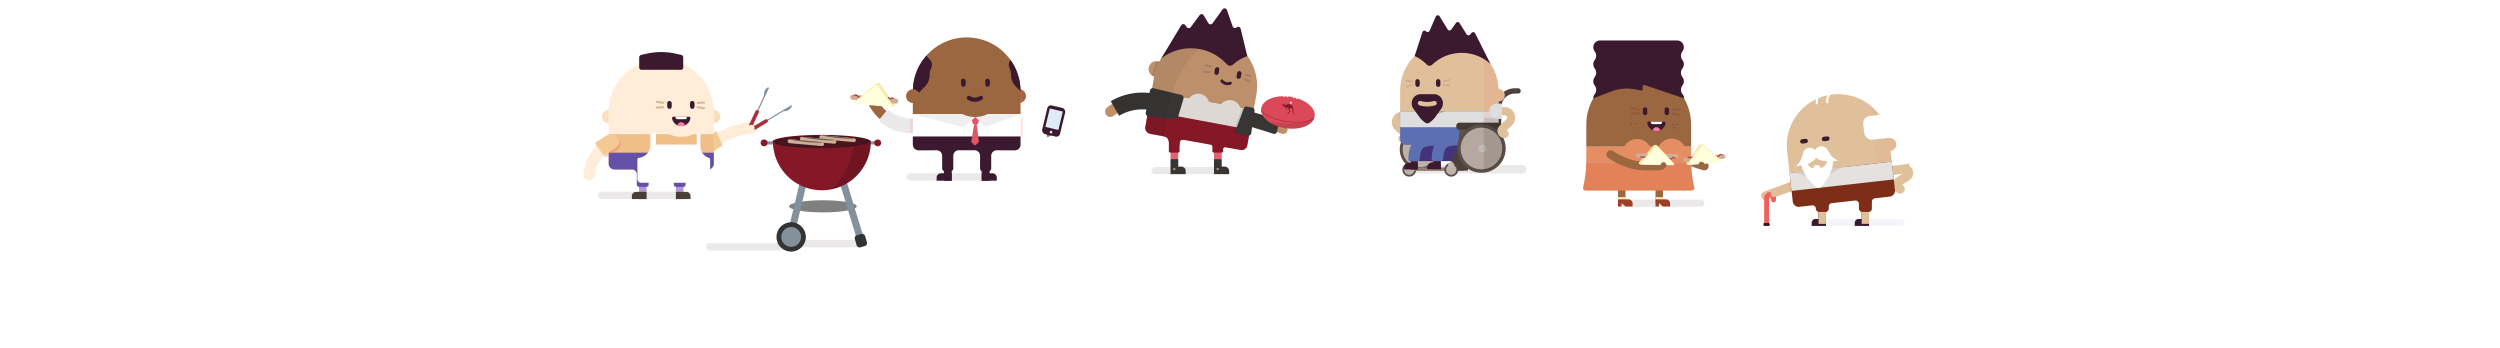 <svg xmlns="http://www.w3.org/2000/svg" xmlns:xlink="http://www.w3.org/1999/xlink" width="2200" height="306" viewBox="0 0 2200 306"><defs><style>.cls-1,.cls-14,.cls-19,.cls-28,.cls-29,.cls-31,.cls-36,.cls-42,.cls-44,.cls-51,.cls-54,.cls-55,.cls-67,.cls-73,.cls-83,.cls-84,.cls-88,.cls-90,.cls-96{fill:none;}.cls-2{fill:#ffffde;}.cls-3,.cls-91{fill:#841827;}.cls-4{fill:#ceae95;}.cls-5{fill:#383535;}.cls-6{fill:#db4958;}.cls-7{isolation:isolate;}.cls-8{clip-path:url(#clip-path);}.cls-9{fill:url(#linear-gradient);}.cls-10{fill:#bbcc9b;}.cls-11{fill:#e0c09b;}.cls-12,.cls-17,.cls-18,.cls-20,.cls-35,.cls-92,.cls-95{fill:#f25e5a;}.cls-12,.cls-13,.cls-24,.cls-35,.cls-42,.cls-43{opacity:0.1;}.cls-12,.cls-13,.cls-17,.cls-18,.cls-34,.cls-42,.cls-86{mix-blend-mode:multiply;}.cls-13{fill:#a78dd5;}.cls-14{stroke:#fff;stroke-width:1.85px;}.cls-14,.cls-19,.cls-29,.cls-31,.cls-36,.cls-44,.cls-51,.cls-54,.cls-55,.cls-67,.cls-73,.cls-83,.cls-84,.cls-88,.cls-96{stroke-linecap:round;}.cls-14,.cls-19,.cls-26,.cls-27,.cls-28,.cls-29,.cls-31,.cls-39,.cls-44,.cls-54,.cls-55,.cls-67,.cls-88,.cls-90,.cls-96{stroke-miterlimit:10;}.cls-15{fill:#fff;}.cls-16,.cls-24{fill:#3b1a2f;}.cls-17,.cls-34,.cls-53,.cls-83,.cls-92{opacity:0.3;}.cls-18{opacity:0.05;}.cls-19{stroke:#e0c09b;stroke-width:8px;}.cls-21{fill:#7e2d17;}.cls-22{fill:#e5e1df;}.cls-23{fill:#d4ceca;}.cls-25{fill:#dfdede;}.cls-26,.cls-27{fill:#bcb2aa;}.cls-26,.cls-27,.cls-39{stroke:#5a4e47;}.cls-26,.cls-36{stroke-width:1.55px;}.cls-27{stroke-width:2.59px;}.cls-28{stroke:#938276;stroke-width:3.13px;}.cls-29{stroke:#4b413b;}.cls-29,.cls-31{stroke-width:4.66px;}.cls-30{fill:#43337d;}.cls-31{stroke:#045172;}.cls-32,.cls-34{fill:#4b413b;}.cls-33{fill:#5c6fb3;}.cls-36{stroke:#d1ac88;}.cls-36,.cls-51,.cls-73,.cls-83,.cls-84{stroke-linejoin:round;}.cls-37{fill:#61554d;}.cls-38{fill:#443b35;}.cls-39{fill:#b4a8a0;stroke-width:3.05px;}.cls-40{fill:#c4bbb5;}.cls-41{clip-path:url(#clip-path-2);}.cls-44{stroke:#ffedd9;stroke-width:10.06px;}.cls-45{fill:#f4ca94;}.cls-46{fill:#fadfbf;}.cls-47{fill:#b298d7;}.cls-48{fill:#ffedd9;}.cls-49{fill:#f1be8a;}.cls-50{fill:#ff7bac;}.cls-51{stroke:#d8ba9a;stroke-width:1.89px;}.cls-52{fill:#6550a7;}.cls-54{stroke:#83919c;stroke-width:1.06px;}.cls-55{stroke:#ac2e3d;stroke-width:3.18px;}.cls-56{fill:#83919c;}.cls-57{fill:gray;}.cls-58{fill:#333;}.cls-59{clip-path:url(#clip-path-3);}.cls-60{fill-opacity:0.15;}.cls-61{fill:#720f22;}.cls-62{fill:#1a1a1a;}.cls-63{clip-path:url(#clip-path-4);}.cls-64{fill:#685b53;}.cls-65{clip-path:url(#clip-path-5);}.cls-66{clip-path:url(#clip-path-6);}.cls-67{stroke:#9b6741;stroke-width:7.52px;}.cls-68{fill:#9b6741;}.cls-69{fill:#fdefb2;}.cls-70{fill:#e68e63;}.cls-71{fill:#e38159;}.cls-72{fill:#9b3f25;}.cls-73{stroke:#915c37;stroke-width:1.88px;}.cls-74{fill:#755641;}.cls-75{fill:#fae3a8;}.cls-76{fill:#ac2e3d;}.cls-77{clip-path:url(#clip-path-7);}.cls-78{clip-path:url(#clip-path-8);}.cls-79{fill:#bd906b;}.cls-80{fill:#e06572;}.cls-81{fill:#ddd8d4;}.cls-82,.cls-86{opacity:0.06;}.cls-83,.cls-84{stroke:#685b53;stroke-width:2.03px;}.cls-85{clip-path:url(#clip-path-9);}.cls-87{fill:#353232;}.cls-88,.cls-96{stroke:#3b1a2f;}.cls-88{stroke-width:2.59px;}.cls-89{clip-path:url(#clip-path-10);}.cls-90{stroke:#942130;stroke-width:0.41px;}.cls-91{fill-rule:evenodd;}.cls-93{fill:#de5765;}.cls-94{fill:#efefef;}.cls-95{opacity:0.15;}.cls-96{stroke-width:3.68px;}.cls-97{clip-path:url(#clip-path-11);}.cls-98{fill:#ddecf7;}</style><clipPath id="clip-path"><rect class="cls-1" x="3.04" y="6" width="2196.06" height="298.09"/></clipPath><linearGradient id="linear-gradient" x1="1101.07" y1="306" x2="1101.07" y2="44.86" gradientUnits="userSpaceOnUse"><stop offset="0" stop-color="#e2f0cf"/><stop offset="0.3" stop-color="#deeec9"/><stop offset="0.72" stop-color="#d3e9b7"/><stop offset="0.9" stop-color="#cde6ad"/></linearGradient><clipPath id="clip-path-2"><path class="cls-1" d="M1284,103.8h34.26a2.52,2.52,0,0,1,2.51,2.51v1.2a2.48,2.48,0,0,1-.19.95,5.45,5.45,0,0,1,.19,1.41v10.77a19.84,19.84,0,1,1-37,10V110a2.5,2.5,0,0,1-2.3-2.49v-1.2A2.51,2.51,0,0,1,1284,103.8Z"/></clipPath><clipPath id="clip-path-3"><path class="cls-3" d="M766.31,124.37a43.06,43.06,0,0,1-86.12,0Z"/></clipPath><clipPath id="clip-path-4"><rect class="cls-4" x="721" y="120.29" width="32.25" height="3.48" rx="1.74" transform="translate(13.7 -64.79) rotate(5.08)"/></clipPath><clipPath id="clip-path-5"><rect class="cls-4" x="703.79" y="121.73" width="32.25" height="3.48" rx="1.74" transform="translate(13.76 -63.26) rotate(5.08)"/></clipPath><clipPath id="clip-path-6"><rect class="cls-4" x="692.98" y="123.78" width="32.25" height="3.48" rx="1.74" transform="translate(13.9 -62.29) rotate(5.08)"/></clipPath><clipPath id="clip-path-7"><path class="cls-2" d="M1514.14,142.82l-27.48,2.44a1,1,0,0,1-1-1.63l11.34-16.27a1,1,0,0,1,1.53-.2L1514.73,141A1,1,0,0,1,1514.14,142.82Z"/></clipPath><clipPath id="clip-path-8"><path class="cls-2" d="M1472.09,145.41l-27.58-.49a1,1,0,0,1-.77-1.72l13-15a1,1,0,0,1,1.55,0l14.58,15.47A1,1,0,0,1,1472.09,145.41Z"/></clipPath><clipPath id="clip-path-9"><path class="cls-5" d="M1039.63,83.58l-24.55-5.92a2.55,2.55,0,0,0-3.12,2l-3.68,19.61a2.57,2.57,0,0,0,2.25,3l23.43,2.47a2.55,2.55,0,0,0,2.72-1.81l4.81-16.17A2.56,2.56,0,0,0,1039.63,83.58Z"/></clipPath><clipPath id="clip-path-10"><ellipse class="cls-6" cx="1133.45" cy="98.97" rx="14.02" ry="23.79" transform="translate(870.85 1206.02) rotate(-81.65)"/></clipPath><clipPath id="clip-path-11"><path class="cls-2" d="M753.08,91.42l31.37,2.79a1.19,1.19,0,0,0,1.08-1.87L772.59,73.76a1.19,1.19,0,0,0-1.75-.22L752.41,89.33A1.19,1.19,0,0,0,753.08,91.42Z"/></clipPath></defs><g class="cls-7"><g id="Layer_1" data-name="Layer 1"><g class="cls-8"><rect class="cls-11" x="1638.28" y="173.28" width="6.46" height="25.56"/><rect class="cls-12" x="1638.28" y="173.28" width="6.46" height="4.16"/><path class="cls-11" d="M1550.08,173.65a4,4,0,0,0,3.75,2.63,3.84,3.84,0,0,0,1.37-.24l18.4-6.68,5.74-2.09,6.88-2.5a4,4,0,0,0-2.73-7.51l-6,2.18-5.74,2.08-19.29,7A4,4,0,0,0,1550.08,173.65Z"/><polygon class="cls-12" points="1572.99 161.07 1574.83 168.9 1580.58 166.82 1578.73 158.98 1572.99 161.07"/><path class="cls-13" d="M1609.24,192.65h66.69a0,0,0,0,1,0,0v6.19a0,0,0,0,1,0,0h-66.69a3.09,3.09,0,0,1-3.09-3.09v0a3.09,3.09,0,0,1,3.09-3.09Z" transform="translate(3282.07 391.48) rotate(180)"/><path class="cls-14" d="M1618.93,87.73a10.15,10.15,0,0,0-11.09-8"/><path class="cls-14" d="M1628.1,86.7a10.15,10.15,0,0,0-11.09-8"/><rect class="cls-15" x="1566.63" y="109.53" width="27.36" height="21.06" rx="6.61" transform="translate(3164.13 62.54) rotate(173.58)"/><rect class="cls-11" x="1600.35" y="173.28" width="6.46" height="25.56" transform="translate(3207.16 372.12) rotate(-180)"/><path class="cls-16" d="M1635.76,192.64h2.52v-6.19h6.46v12.39h-12.57v-2.6A3.6,3.6,0,0,1,1635.76,192.64Z"/><path class="cls-16" d="M1597.83,192.64h2.52v-6.19h6.46v12.39h-12.57v-2.6A3.6,3.6,0,0,1,1597.83,192.64Z"/><path class="cls-11" d="M1572.66,133.21l2.15,19,89.93-10.13-2.14-19a46.45,46.45,0,0,0-1.63-8c-.35-1.14-.73-2.26-1.15-3.35a45.25,45.25,0,0,0-1.88-4.19l-.18-.35c-.52-1-1.08-2-1.67-2.92a43.2,43.2,0,0,0-2.86-4.08c-.69-.88-1.41-1.73-2.17-2.56l-.57-.61a45.12,45.12,0,0,0-11.93-9,45.26,45.26,0,0,0-37.1-2.15q-1.73.65-3.36,1.44a44.8,44.8,0,0,0-11.2,7.6l-.05,0-.57.54a44.37,44.37,0,0,0-4,4.42,45.23,45.23,0,0,0-3.58,5.2c-.71,1.2-1.37,2.43-2,3.69l-.3.64a42.78,42.78,0,0,0-1.58,4c-.08.2-.14.41-.21.61l-.18.57c-.25.79-.48,1.6-.68,2.42a44.8,44.8,0,0,0-.91,4.5c-.17,1.16-.29,2.33-.37,3.52A45.49,45.49,0,0,0,1572.66,133.21Z"/><path class="cls-17" d="M1600.48,151.81s9.4-.3,14.18-4l0,0-6.35.72-.14-1.3A15.1,15.1,0,0,0,1600.48,151.81Z"/><path class="cls-11" d="M1580.06,139.34c.91,8,10,13.64,20.42,12.47s18-8.64,17.14-16.7"/><rect class="cls-16" x="1604.79" y="118.68" width="3.86" height="6.87" rx="1.93" transform="translate(1548.29 -1488.18) rotate(83.58)"/><rect class="cls-16" x="1585.72" y="120.83" width="3.86" height="6.87" rx="1.93" transform="translate(1533.5 -1467.33) rotate(83.58)"/><path class="cls-18" d="M1645.4,92.42l9.17,81.52,8.3-.93a5.07,5.07,0,0,0,4.69-5.77l-2.83-25.11h0l-2.14-19a46.45,46.45,0,0,0-1.63-8c-.35-1.14-.73-2.26-1.15-3.35a45.25,45.25,0,0,0-1.88-4.19l-.18-.35c-.52-1-1.08-2-1.67-2.92a43.2,43.2,0,0,0-2.86-4.08c-.69-.88-1.41-1.73-2.17-2.56l-.57-.61A46.43,46.43,0,0,0,1645.4,92.42Z"/><circle class="cls-11" cx="1662.98" cy="127.14" r="5.76"/><circle class="cls-18" cx="1662.98" cy="127.14" r="5.76"/><rect class="cls-15" x="1640" y="101.27" width="27.36" height="21.06" rx="6.61" transform="translate(3309.48 37.87) rotate(173.58)"/><path class="cls-14" d="M1617,78.65a10.15,10.15,0,0,0-9,11.23"/><rect class="cls-11" x="1638.28" y="173.28" width="6.46" height="23.71"/><rect class="cls-11" x="1600.35" y="173.28" width="6.46" height="23.71" transform="translate(3207.16 370.28) rotate(-180)"/><path class="cls-14" d="M1607.84,79.68a10.17,10.17,0,0,0-9,11.24"/><path class="cls-19" d="M1659.15,150.87l17.06-2.25a3.69,3.69,0,0,1,1.61,6.81l-6.33,3.93a3.89,3.89,0,0,0,.72,7h0"/><path class="cls-20" d="M1557.66,169.07a5.2,5.2,0,0,1,5.19,5.19v1.79a2.16,2.16,0,0,1-4.31,0v-1.79a.89.89,0,1,0-1.77,0v24.58h-4.31V174.26A5.2,5.2,0,0,1,1557.66,169.07Z"/><circle class="cls-11" cx="1560.86" cy="170.46" r="2.83"/><rect class="cls-16" x="1551.84" y="196.21" width="5.56" height="2.63" rx="0.88" transform="translate(3109.23 395.04) rotate(-180)"/><path class="cls-21" d="M1664.73,142.12l2.83,25.12A5.2,5.2,0,0,1,1663,173l-13,1.47a3.11,3.11,0,0,0-2.76,3.09v6a2.93,2.93,0,0,1-2.93,2.93h-5.52a2.93,2.93,0,0,1-2.93-2.93v-4a3.11,3.11,0,0,0-3.46-3.09l-20.51,2.31a2.9,2.9,0,0,0-2.58,2.88v1.93a2.93,2.93,0,0,1-2.93,2.93h-5.52a2.93,2.93,0,0,1-2.93-2.93h0a2.89,2.89,0,0,0-3.22-2.87L1583.38,182a5.21,5.21,0,0,1-5.75-4.59l-2.83-25.12Z"/><rect class="cls-22" x="1575.4" y="147.14" width="90.5" height="15.74" transform="translate(-7.17 182.3) rotate(-6.42)"/><polygon class="cls-23" points="1621.81 147.03 1604.2 149.01 1610.99 153 1621.81 147.03"/><polygon class="cls-23" points="1578.71 151.81 1593.22 150.01 1589.45 155.01 1578.71 151.81"/><path class="cls-15" d="M1613.26,141.36s.18,12-10.86,23.2a3.13,3.13,0,0,1-4.27.18c-3.7-3.17-10.9-10.31-12.82-19.25-2.62-12.18,19.06-8.12,19.06-8.12Z"/><path class="cls-11" d="M1589.77,142.94l1.51,2.19a6.93,6.93,0,0,0,3.91,2.75h0a.8.8,0,0,0,1-.85l0-.33a1.06,1.06,0,0,1,.95-1.18l2.67-.28a1.36,1.36,0,0,1,1.5,1.21h0a1.35,1.35,0,0,0,1.49,1.21h0a6.71,6.71,0,0,0,3.65-2.73l2.1-3.19s-7.91-4.78-8.61-4.78-7.13,1.75-7.13,1.75l-1.87,1.54Z"/><path class="cls-15" d="M1596.78,134.76a6.09,6.09,0,0,1,11.5-2.84h0l3,4.71c1.36,2.11,3.62,3.21,5.77,4.52a.12.12,0,0,1,0,.23l-6.56.64a19.26,19.26,0,0,1-9.73-1.57h0c-.21-.08-.43-.18-.64-.28h0A6.1,6.1,0,0,1,1596.78,134.76Z"/><path class="cls-15" d="M1598.5,134.53a6.1,6.1,0,0,0-11.85.31h0l-1.67,5.34c-.75,2.4-2.64,4.06-4.37,5.89a.13.13,0,0,0,.12.21l6.49-1.12a19.29,19.29,0,0,0,9-4.09h0a5.85,5.85,0,0,0,.54-.45h0A6.07,6.07,0,0,0,1598.5,134.53Z"/><path class="cls-24" d="M1239.12,145.21h104.24a0,0,0,0,1,0,0v7.51a0,0,0,0,1,0,0H1239.12a3.76,3.76,0,0,1-3.76-3.76v0a3.76,3.76,0,0,1,3.76-3.76Z" transform="translate(2578.73 297.94) rotate(-180)"/><path class="cls-11" d="M1244.51,101.9a3.62,3.62,0,0,1-3.61,3.61h-6.81a2.05,2.05,0,0,0-1.41,3.54l5.89,5.61a6.3,6.3,0,0,1-4.34,10.86,3.61,3.61,0,0,1-1.8-6.74l-4.73-4.5a9.27,9.27,0,0,1,6.39-16h6.81a3.62,3.62,0,0,1,3.61,3.61Z"/><path class="cls-25" d="M1236.45,96.57a1.34,1.34,0,0,1,1.35-1.38h3.1a6.72,6.72,0,1,1,0,13.43h-2.85a1.36,1.36,0,0,1-1.35-1.32Z"/><circle class="cls-26" cx="1240.14" cy="149.36" r="5.3"/><circle class="cls-27" cx="1249.91" cy="131.52" r="16.85"/><rect class="cls-28" x="1244.54" y="129.9" width="44.08" height="18.97" rx="1.65" transform="translate(2533.16 278.77) rotate(180)"/><path class="cls-29" d="M1335.92,80h-2.73a14.46,14.46,0,0,0-14.42,14.42v36.17"/><rect class="cls-30" x="1241.44" y="125.52" width="55.23" height="16.27" rx="8.14" transform="translate(2538.12 267.31) rotate(-180)"/><path class="cls-31" d="M1287.74,80h-4.48a14.46,14.46,0,0,0-14.42,14.42v36.17"/><path class="cls-12" d="M1235.63,99.3v5.2a3.57,3.57,0,0,1-2.5,1h-2.79V98.29h2.79A3.62,3.62,0,0,1,1235.63,99.3Z"/><path class="cls-32" d="M1295.89,130.15h-4.49A14.46,14.46,0,0,0,1277,144.57v5.57h14.84l-.42-20"/><path class="cls-12" d="M1315.51,99.3v5.2a3.57,3.57,0,0,0,2.5,1h2.79V98.29H1318A3.62,3.62,0,0,0,1315.51,99.3Z"/><path class="cls-11" d="M1232.12,80V98.3h86.65V80a43.27,43.27,0,0,0-.7-7.77c-.2-1.12-.44-2.22-.73-3.31-.38-1.43-.83-2.83-1.34-4.19,0-.12-.09-.24-.13-.35-.39-1-.82-2-1.28-3a43.43,43.43,0,0,0-2.28-4.19l-.6-.94c-.39-.58-.78-1.16-1.19-1.72l-.48-.64A43,43,0,0,0,1299.65,44a43.44,43.44,0,0,0-35.06-6c-1.14.29-2.26.63-3.36,1a43.52,43.52,0,0,0-11.47,6l0,0-.61.46a43.88,43.88,0,0,0-4.24,3.7l-.07.07a43.1,43.1,0,0,0-4,4.57,39.25,39.25,0,0,0-2.26,3.3c-.12.19-.24.38-.35.57a40.44,40.44,0,0,0-1.93,3.62c-.1.19-.18.38-.27.56s-.16.35-.23.52c-.33.73-.63,1.47-.91,2.23a42.57,42.57,0,0,0-1.34,4.19c-.29,1.09-.53,2.19-.73,3.31A43.18,43.18,0,0,0,1232.12,80Z"/><path class="cls-33" d="M1232.11,98.29v24.2c0,2.94,2.6,5,5.52,5h76a4.85,4.85,0,0,0,5.08-5V98.29Z"/><path class="cls-25" d="M1232.11,98.29v13.64h86.55c.06,0,.1,0,.1,0V98.29Z"/><path class="cls-34" d="M1256.59,100.63s9,.72,13.92-2.33l0,0h-6.12V97A14.33,14.33,0,0,0,1256.59,100.63Z"/><path class="cls-11" d="M1238.5,86.57c0,7.76,8.1,14.06,18.09,14.06s18.1-6.3,18.1-14.06"/><rect class="cls-16" x="1263.67" y="69.59" width="3.89" height="6.91" rx="1.94"/><rect class="cls-16" x="1245.49" y="69.59" width="3.89" height="6.91" rx="1.94" transform="translate(2494.86 146.08) rotate(180)"/><path class="cls-35" d="M1305.69,48.93v78.55h8a4.85,4.85,0,0,0,5.08-5V98.3h0V80a44.4,44.4,0,0,0-.7-7.78c-.2-1.11-.45-2.22-.73-3.3-.38-1.43-.83-2.83-1.34-4.19l-.14-.36c-.39-1-.81-2-1.27-2.95a43.43,43.43,0,0,0-2.28-4.19c-.57-.91-1.16-1.8-1.79-2.66l-.48-.64A44.53,44.53,0,0,0,1305.69,48.93Z"/><path class="cls-16" d="M1263.46,14.59,1258.09,27a1.94,1.94,0,0,1-3.16.58h0a1.93,1.93,0,0,0-3.21.75l-6.85,21a33.39,33.39,0,0,1,10.64,7.48,3.41,3.41,0,0,0,4.81.1,37.74,37.74,0,0,1,51.39-.58l-13.57-27a1.93,1.93,0,0,0-3.18-.4l-1.27,1.46a1.93,1.93,0,0,1-3.09-.24l-6.17-9.84a1.93,1.93,0,0,0-3.21-.09l-4.09,5.76a1.93,1.93,0,0,1-3.22-.1l-7-11.46A1.93,1.93,0,0,0,1263.46,14.59Z"/><circle class="cls-11" cx="1318.69" cy="83.85" r="5.52"/><circle class="cls-12" cx="1318.69" cy="83.85" r="5.52"/><rect class="cls-12" x="1250.63" y="127.48" width="6.19" height="2.43" transform="translate(2507.46 257.38) rotate(-180)"/><path class="cls-16" d="M1244.63,85.18a7.82,7.82,0,0,1,5.56-2.3h11.71a7.82,7.82,0,0,1,5.56,2.3h0a7.86,7.86,0,0,1,2.3,5.56v.33a7.81,7.81,0,0,1-1.47,4.58l-5.17,7.22a19.87,19.87,0,0,1-4.52,4.54l-.82.59a3,3,0,0,1-3.47,0l-.82-.59a19.87,19.87,0,0,1-4.52-4.54l-5.17-7.22a7.81,7.81,0,0,1-1.47-4.58v-.33a7.82,7.82,0,0,1,2.3-5.56Z"/><path class="cls-11" d="M1262.69,92.77a24.39,24.39,0,0,1-13.29,0,2.08,2.08,0,0,1-1.6-2.65h0a2.25,2.25,0,0,1,2.69-1.19,20.36,20.36,0,0,0,11.11,0,2.25,2.25,0,0,1,2.69,1.19h0A2.09,2.09,0,0,1,1262.69,92.77Z"/><line class="cls-36" x1="1270.54" y1="71.61" x2="1275.44" y2="70.32"/><line class="cls-36" x1="1270.48" y1="74.59" x2="1275.5" y2="75.24"/><line class="cls-36" x1="1242.88" y1="74.72" x2="1237.98" y2="76.01"/><line class="cls-36" x1="1242.94" y1="71.73" x2="1237.92" y2="71.09"/><rect class="cls-16" x="1241.44" y="137.27" width="6.19" height="11.86" transform="translate(2489.08 286.4) rotate(-180)"/><path class="cls-16" d="M1235.59,143.2h12a0,0,0,0,1,0,0v1.39a4.54,4.54,0,0,1-4.54,4.54h-7.5a0,0,0,0,1,0,0V143.2A0,0,0,0,1,1235.59,143.2Z" transform="translate(2483.23 292.33) rotate(-180)"/><rect class="cls-16" x="1261.7" y="137.01" width="6.19" height="11.86" transform="translate(2529.59 285.88) rotate(-180)"/><path class="cls-16" d="M1255.85,142.94h12a0,0,0,0,1,0,0v1.39a4.54,4.54,0,0,1-4.54,4.54h-7.5a0,0,0,0,1,0,0v-5.93A0,0,0,0,1,1255.85,142.94Z" transform="translate(2523.74 291.81) rotate(-180)"/><path class="cls-33" d="M1259.9,139.5c.36-9.08,2.9-14.93,7.92-18.32,4.11-2.78,8.88-3.15,13.61-3.2a2.22,2.22,0,0,1,2.24,2.21v5.68a2.23,2.23,0,0,1-2.19,2.21c-3.27,0-6.21.25-8,1.47-2.07,1.4-3.23,4.81-3.47,10.15a2.21,2.21,0,0,1-2.21,2.09h-5.67A2.22,2.22,0,0,1,1259.9,139.5ZM1283.68,118v0Z"/><path class="cls-33" d="M1239.34,139.76c.35-9.08,2.89-14.93,7.91-18.32,4.11-2.77,8.88-3.15,13.62-3.2a2.21,2.21,0,0,1,2.23,2.21l0,2.83,0,2.85a2.2,2.2,0,0,1-2.18,2.21c-3.27,0-6.21.26-8,1.47-2.07,1.4-3.24,4.81-3.47,10.15a2.21,2.21,0,0,1-2.22,2.09h-5.66A2.21,2.21,0,0,1,1239.34,139.76Zm23.78-21.53v0Z"/><circle class="cls-26" cx="1277.09" cy="149.36" r="5.3"/><rect class="cls-37" x="1283.83" y="108.56" width="36.97" height="31.27" rx="5.45" transform="translate(2604.62 248.4) rotate(180)"/><rect class="cls-38" x="1281.53" y="107.96" width="39.27" height="6.21" rx="2.51" transform="translate(2602.33 222.13) rotate(180)"/><circle class="cls-39" cx="1303.67" cy="130.67" r="19.85"/><circle class="cls-40" cx="1304.5" cy="130.67" r="3.6"/><circle class="cls-40" cx="1276.98" cy="145.21" r="2.64"/><g class="cls-41"><path class="cls-42" d="M1305.69,78.86v78.55h8a4.85,4.85,0,0,0,5.08-5V128.24h0V109.88a44.29,44.29,0,0,0-.7-7.77c-.2-1.12-.45-2.22-.73-3.3a43.75,43.75,0,0,0-1.34-4.2c0-.11-.09-.23-.14-.35-.39-1-.81-2-1.27-3a42.28,42.28,0,0,0-2.28-4.19c-.57-.91-1.16-1.8-1.79-2.67l-.48-.64A45.45,45.45,0,0,0,1305.69,78.86Z"/><path class="cls-43" d="M1305.69,80.77v78.55H1323c6.37,0,11-2,11-5V130.15h0V111.79a21.38,21.38,0,0,0-1.5-7.77,26.34,26.34,0,0,0-1.6-3.3,31.23,31.23,0,0,0-2.9-4.2c-.11-.11-.19-.23-.3-.35a37.75,37.75,0,0,0-2.76-3,47.54,47.54,0,0,0-5-4.19c-1.22-.91-2.52-1.8-3.88-2.67l-1-.64A86.73,86.73,0,0,0,1305.69,80.77Z"/></g><path class="cls-11" d="M1313.77,97.89a3.6,3.6,0,0,0,3.61,3.61h6.81a2.05,2.05,0,0,1,1.41,3.54l-5.89,5.61a6.3,6.3,0,0,0,4.34,10.86,3.61,3.61,0,0,0,1.79-6.74l4.74-4.5a9.28,9.28,0,0,0-6.39-16h-6.81a3.6,3.6,0,0,0-3.61,3.61Z"/><path class="cls-25" d="M1321.57,103.29a1.34,1.34,0,0,1-1.34,1.32h-2.85a6.72,6.72,0,0,1,0-13.44h3.09a1.35,1.35,0,0,1,1.35,1.39Z"/><path class="cls-44" d="M530.23,128.75c-7.69,10.62-11.08,16.18-11.8,24.76"/><path class="cls-44" d="M624.17,127.35s19.19-14.37,38.28-15.08"/><path class="cls-45" d="M628.32,132.89a82,82,0,0,1,7.55-4.78l-3.3-7.8-2.13-5c-4,2.2-7.14,4.25-8.88,5.44-.88.61-1.41,1-1.54,1.1a6.92,6.92,0,0,0,8.3,11.07Z"/><circle class="cls-46" cx="628.05" cy="102.59" r="5.89"/><circle class="cls-46" cx="535.62" cy="102.59" r="5.89"/><rect class="cls-46" x="594.83" y="149.05" width="6.61" height="26.12"/><rect class="cls-47" x="594.83" y="162.5" width="6.61" height="12.67"/><rect class="cls-46" x="562.31" y="149.05" width="6.61" height="26.12" transform="translate(1131.23 324.21) rotate(-180)"/><rect class="cls-47" x="562.31" y="162.5" width="6.61" height="12.67" transform="translate(1131.23 337.67) rotate(-180)"/><path class="cls-32" d="M594.83,168.83H604a3.68,3.68,0,0,1,3.68,3.68v2.66a0,0,0,0,1,0,0H594.83a0,0,0,0,1,0,0v-6.33A0,0,0,0,1,594.83,168.83Z"/><path class="cls-32" d="M556.07,168.83h12.86a0,0,0,0,1,0,0v2.66a3.68,3.68,0,0,1-3.68,3.68h-9.18a0,0,0,0,1,0,0v-6.33A0,0,0,0,1,556.07,168.83Z" transform="translate(1124.99 344) rotate(-180)"/><path class="cls-48" d="M535.62,98.42V118h92.51V98.42a47.36,47.36,0,0,0-.74-8.3c-.22-1.19-.48-2.37-.79-3.53a44.74,44.74,0,0,0-1.43-4.47c-.21-.57-.44-1.15-.68-1.71s-.54-1.22-.82-1.82a42.17,42.17,0,0,0-2.44-4.48c-.6-1-1.23-1.91-1.9-2.84-.17-.23-.34-.46-.52-.68a46.25,46.25,0,0,0-23.33-16.38,45.62,45.62,0,0,0-9.33-1.84c-1.41-.13-2.83-.2-4.28-.2a46.19,46.19,0,0,0-27.46,9l-.64.48a46.5,46.5,0,0,0-4.61,4,48,48,0,0,0-4.23,4.88c-.85,1.13-1.66,2.31-2.4,3.52-.14.21-.26.41-.38.61-.74,1.26-1.44,2.54-2.06,3.87-.1.2-.2.4-.28.6-.45,1-.86,1.93-1.23,2.93-.12.34-.25.68-.36,1-.4,1.13-.76,2.28-1.07,3.45s-.57,2.34-.77,3.53A45.44,45.44,0,0,0,535.62,98.42Z"/><path class="cls-49" d="M541,118h81.77a5.31,5.31,0,0,1,5.31,5.31v25.84a0,0,0,0,1,0,0H535.62a0,0,0,0,1,0,0V123.44A5.43,5.43,0,0,1,541,118Z" transform="translate(1163.75 267.17) rotate(-180)"/><path class="cls-48" d="M580.17,105.49c0,8.29,8.65,15,19.31,15s19.32-6.72,19.32-15"/><path class="cls-16" d="M592.65,102.74a1.22,1.22,0,0,0-1.23,1.4,8.14,8.14,0,0,0,4.77,6.09,8.13,8.13,0,0,0,6.6,0,8.13,8.13,0,0,0,4.75-6,1.24,1.24,0,0,0-1.21-1.5Z"/><path class="cls-15" d="M596.08,104.88h6.82a1.53,1.53,0,0,0,1.53-1.54v-.6h-9.88v.6A1.53,1.53,0,0,0,596.08,104.88Z"/><path class="cls-50" d="M596.19,110.23a8.13,8.13,0,0,0,6.6,0,3.37,3.37,0,0,0-6.6,0Z"/><rect class="cls-16" x="607.24" y="88.79" width="3.95" height="7.02" rx="1.97"/><rect class="cls-16" x="587.15" y="88.79" width="3.95" height="7.02" rx="1.97"/><path class="cls-16" d="M599.43,48.29l-5.12-1.13a58,58,0,0,0-24.88,0l-5.11,1.13a2.32,2.32,0,0,0-1.83,2.27v8.91a1.94,1.94,0,0,0,1.94,1.94h34.89a1.93,1.93,0,0,0,1.93-1.94V50.56A2.32,2.32,0,0,0,599.43,48.29Z"/><line class="cls-51" x1="583.5" y1="90.48" x2="578.05" y2="89.64"/><line class="cls-51" x1="583.52" y1="94.3" x2="578.02" y2="94.62"/><path class="cls-52" d="M628.13,134.36v9.77a5,5,0,0,1-5,5H607.73a4.4,4.4,0,0,0-4.4,4.4v9a1.89,1.89,0,0,1-1.89,1.89h-6.61a1.89,1.89,0,0,1-1.88-1.89v-9a4.4,4.4,0,0,0-4.4-4.4H575.21a4.4,4.4,0,0,0-4.4,4.4v9a1.89,1.89,0,0,1-1.89,1.89h-6.61a1.89,1.89,0,0,1-1.88-1.89v-9a4.4,4.4,0,0,0-4.4-4.4H540.65a5,5,0,0,1-5-5v-9.77Z"/><line class="cls-51" x1="614.1" y1="94.41" x2="619.55" y2="95.25"/><line class="cls-51" x1="614.07" y1="90.59" x2="619.58" y2="90.27"/><g class="cls-53"><path class="cls-20" d="M524.81,127.68l7.81,11,10.24-6.6a7.43,7.43,0,0,0,3.28-4.74,5.5,5.5,0,0,0,.11-.67,7.32,7.32,0,0,0-1.14-3.13,7.53,7.53,0,0,0-10.43-2.25Z"/></g><path class="cls-45" d="M523.55,125.8l7.81,11,10.24-6.59a7.48,7.48,0,0,0,3.28-4.75c0-.22.09-.44.12-.67a7.56,7.56,0,0,0-11.58-5.38Z"/><path class="cls-54" d="M676.08,77.53l-14.93,31.81a2.31,2.31,0,0,0,3.28,3l31.78-19.11"/><path class="cls-55" d="M666.28,98.4l-5.13,10.94a2.31,2.31,0,0,0,3.28,3l9.74-5.85"/><path class="cls-56" d="M672.92,84.64c-.9-.39-.9-2.39,0-4.48s2.37-3.47,3.27-3.08"/><path class="cls-56" d="M696.5,93.16c.51.84-.65,2.48-2.59,3.66s-3.93,1.47-4.44.63"/><circle class="cls-48" cx="661.04" cy="112.84" r="2.99"/><rect class="cls-15" x="572.41" y="117.64" width="4.77" height="10.41"/><rect class="cls-15" x="613.15" y="117.64" width="3.2" height="11.12"/><path class="cls-15" d="M616.41,128.78v0a1.6,1.6,0,0,0-1.6-1.59H572.39a3,3,0,0,1,0,.31,11.5,11.5,0,0,1-10.09,11.41,1.55,1.55,0,0,0-1.39,1.53v17.09a3.28,3.28,0,0,0,3.28,3.28h57.42a3.28,3.28,0,0,0,3.29-3.28V140.42a1.56,1.56,0,0,0-1.08-1.47A10.67,10.67,0,0,1,616.41,128.78Z"/><path class="cls-24" d="M529.57,168.67h69.85a0,0,0,0,1,0,0v6.48a0,0,0,0,1,0,0H529.57a3.24,3.24,0,0,1-3.24-3.24v0a3.24,3.24,0,0,1,3.24-3.24Z"/><path class="cls-24" d="M686.82,211.16h69.85a0,0,0,0,1,0,0v6.48a0,0,0,0,1,0,0H686.82a3.24,3.24,0,0,1-3.24-3.24v0A3.24,3.24,0,0,1,686.82,211.16Z"/><path class="cls-24" d="M624.59,214h69.85a0,0,0,0,1,0,0v6.48a0,0,0,0,1,0,0H624.59a3.24,3.24,0,0,1-3.24-3.24v0A3.24,3.24,0,0,1,624.59,214Z"/><ellipse class="cls-57" cx="724.16" cy="181.57" rx="29.77" ry="5.35"/><rect class="cls-56" x="673.94" y="124.37" width="7.3" height="2.76" rx="1.38"/><rect class="cls-56" x="765.05" y="124.37" width="7.3" height="2.76" rx="1.38"/><rect class="cls-56" x="698.61" y="154.68" width="6.12" height="55.55" rx="3.06" transform="translate(61.53 -157.92) rotate(13.42)"/><rect class="cls-56" x="744.51" y="141.22" width="6.12" height="74.67" rx="3.06" transform="translate(-19.59 225.63) rotate(-16.94)"/><circle class="cls-58" cx="696.23" cy="208.49" r="12.92"/><circle class="cls-56" cx="696.23" cy="208.49" r="8.74"/><rect class="cls-58" x="752.86" y="206.22" width="9.41" height="11.04" rx="2.54" transform="translate(-29 218.57) rotate(-16.11)"/><path class="cls-3" d="M766.31,124.37a43.06,43.06,0,0,1-86.12,0Z"/><g class="cls-59"><path class="cls-60" d="M753.93,106.57c-1.59,14.94-2.53,53-34.55,67.7s98.58-2,98.58-2l12.83-76.19Z"/></g><circle class="cls-3" cx="672.4" cy="125.74" r="3.02"/><circle class="cls-3" cx="772.35" cy="125.74" r="3.02"/><ellipse class="cls-61" cx="723.14" cy="124.6" rx="43.28" ry="5.92"/><path class="cls-62" d="M726.14,129.93a274.68,274.68,0,0,1-32.56-1.32A54.13,54.13,0,0,1,685,127c-4.5-1.3-3.92-3.07,2.09-4.32A111.73,111.73,0,0,1,698.86,121c3.8-.37,7.74-.56,11.61-.82,2.61-.16,5.43-.16,8.16-.25,8.35-.26,16.45-.08,24.43.3a126.56,126.56,0,0,1,14.62,1.45c3.54.6,6.66,1.37,6.83,2.55s-2.7,2.2-6.63,3A108.85,108.85,0,0,1,745,129C739.11,129.48,733.1,129.75,726.14,129.93Zm6.08-.56,0-.12-42.6-1.73a41.81,41.81,0,0,0,8.12.83c9,.37,18,.76,27.09,1.12C727.26,129.57,729.76,129.42,732.22,129.37Zm26.25-3c1.11,0,1.76-.06,1.81-.24s-.83-.18-1.42-.2l-29.75-1a4.15,4.15,0,0,0-2.06.21c-.22.24.92.19,1.52.21q9.2.33,18.42.63Zm-2.78.75c.77,0,1.66-.09,1.76-.3s-.85-.14-1.37-.16l-23.3-.79c-2.09-.07-4.17-.15-6.27-.2-.72,0-1.59,0-1.7.23s.76.16,1.31.18l22.23.78Zm-1.76.36c-.37,0-.56,0-.77,0l-13.36-.49-15.25-.55c-.81,0-1.71,0-1.9.21s.82.17,1.39.19c8.76.34,17.54.67,26.29,1A12.69,12.69,0,0,0,753.93,127.46Zm7.83-2.63c.68,0,1.23,0,1.37-.22s-.47-.19-1-.22l-.7,0c-8.76-.27-17.57-.49-26.24-.84-.75,0-1.52,0-2.28,0a3.1,3.1,0,0,0-1.68.26c-.19.22.79.14,1.27.16q6.4.22,12.85.42Zm-.59.76c.37,0,.91,0,1-.2s-.47-.19-1-.2l-9.22-.31-15-.49-6.27-.2a2.54,2.54,0,0,0-1.4.21c-.19.19.54.16,1,.18,1.21,0,2.4.11,3.62.15q9.74.33,19.48.64Zm-12.7,2.59a8.2,8.2,0,0,0-1.67-.13l-16.59-.65c-2.77-.11-5.56-.2-8.34-.3a3.11,3.11,0,0,0-1.7.23c-.28.24.65.2,1.23.22l22.85.89A20.46,20.46,0,0,0,748.47,128.18Zm-62.88-4.1a4.06,4.06,0,0,0-1.53.17c-.27.2.54.17,1,.2.6,0,1.24.07,1.87.09l13.11.52c3.86.15,7.71.31,11.58.45.8,0,1.92,0,2.06-.23s-1-.16-1.63-.19l-18.65-.73C690.74,124.25,688.07,124.16,685.59,124.08Zm49.57-1.32c-.86,0-1.52.1-1.6.26s.76.13,1.2.14c3.52.13,7,.24,10.58.36l16.5.53a2.85,2.85,0,0,0,1-.06c.2-.09,0-.16-.19-.23a9.23,9.23,0,0,0-2.19-.19l-21-.67Zm17.18-1.25c-3.71-.71-28.44-1.48-33.4-1.08C729.92,120.86,741,121.11,752.34,121.51Zm-37.82,3.29c.47,0,1.13-.07,1.23-.24s-.68-.14-1.17-.16l-21.64-.82c-1.84-.07-3.68-.16-5.53-.22a3.58,3.58,0,0,0-1.65.2c-.28.22.7.16,1.18.18q8.26.35,16.56.67C707.07,124.55,710.67,124.66,714.52,124.8Zm-30.34,0c-.11,0-.64,0-.78.14s.17.21.65.25,1.11.07,1.69.09l23.61,1a4.06,4.06,0,0,0,1.94-.19c.3-.26-.83-.21-1.41-.23l-15.16-.62Zm4.14-1.86a5.7,5.7,0,0,0,1.4.13l23.16.91c1.15,0,2.33.06,3.49.09a3.19,3.19,0,0,0,1.49-.18c.27-.19-.61-.15-1-.18-.89,0-1.83-.08-2.75-.11l-22.28-.89A10.2,10.2,0,0,0,688.32,123Zm30,.46c1.05,0,1.63-.1,1.77-.27s-.44-.13-.84-.14l-24.79-.93a9.59,9.59,0,0,0-1.72.08c-.35,0-.87.08-.79.2s.52.08.86.1l22.54.83ZM707.68,127c.73,0,1.29-.08,1.41-.24s-.59-.17-1.08-.19L695.07,126l-9.86-.38c-.47,0-1.16-.08-1.37.1s.2.26.77.32c.41,0,.88.06,1.34.08l15.19.62C703.33,126.85,705.54,126.91,707.68,127Zm34.57,1.79-1-.08-21.48-.83a4,4,0,0,0-2,.25c-.27.22.78.19,1.31.21,5.59.24,11.2.44,16.76.69A54.94,54.94,0,0,0,742.25,128.78Zm-46.08-7.06a3.53,3.53,0,0,0,1.27.16l14.77.52c2.67.09,5.32.2,8,.3a4.08,4.08,0,0,0,1.93-.22c.19-.22-.83-.17-1.4-.19-6.42-.24-12.9-.42-19.26-.71A28.58,28.58,0,0,0,696.17,121.72Zm65.3,1.53a4.9,4.9,0,0,0-2.37-.48c-2.47,0-4.91-.12-7.35-.2-4.81-.15-9.61-.32-14.41-.48a3.24,3.24,0,0,0-1.61.2c-.28.21.5.19,1.07.21Zm-75.88,3.29a4.82,4.82,0,0,0,2.41.53l16.73.68a4.29,4.29,0,0,0,2.09-.22c.28-.27-1-.21-1.59-.24l-16.41-.65C687.81,126.6,686.84,126.5,685.59,126.54Zm15.83-5.26,16.43.58c1.5,0,3,.09,4.51.16a3.11,3.11,0,0,0,1.71-.19c.21-.21-.65-.17-1.15-.21s-.8,0-1.2-.05c-5.12-.2-10.33-.31-15.4-.57A24.23,24.23,0,0,0,701.42,121.28Zm57,1.14a13.75,13.75,0,0,0-3.83-.54l-14.14-.42c-.57,0-1.18,0-1.77,0s-1,.08-1,.21.57.1,1,.11l11,.36Zm-50-1.71a7.56,7.56,0,0,0,.82.13l15.26.53c.8,0,1.54,0,1.66-.24s-.77-.16-1.28-.18c-3.52-.13-7-.26-10.58-.37C712.43,120.53,710.6,120.6,708.34,120.71Zm1.7,6.75a4.08,4.08,0,0,0-1.87.26c-.26.23.68.18,1.14.2,1.58.09,3.2.15,4.8.22A6.35,6.35,0,0,0,716,128c.38-.11.46-.21-.2-.25Zm2.17-.75a2.58,2.58,0,0,0-1.61.3c-.13.2.79.14,1.3.17l2.57.1c1,0,2,.07,3,.08a2.66,2.66,0,0,0,1.36-.23c.2-.13-.19-.17-.63-.18Zm1.65-.73a3.15,3.15,0,0,0-1.1.25c-.15.07,0,.13.37.14l6.55.26a2.35,2.35,0,0,0,1.31-.25c.21-.12-.12-.17-.58-.19Zm9.74-.79a3.92,3.92,0,0,0,1.87-.28c.16-.21-.79-.13-1.26-.17-1.76-.13-3.73-.07-5.5-.2a2.89,2.89,0,0,0-1.41.2c-.26.13.09.18.52.21C719.79,125.05,721.87,125.05,723.6,125.19Zm4.5-1.43a4.57,4.57,0,0,0,1.65-.19c.21-.09.13-.18-.29-.19-2.29-.09-4.58-.17-6.9-.24a2,2,0,0,0-1,.22c-.18.13.31.16.7.17Zm-2.68-1.31a4.39,4.39,0,0,0-1.7.21c-.14.1.18.16.53.18,2.19.07,4.38.15,6.59.21a1.74,1.74,0,0,0,1.12-.23c.13-.16-.49-.15-.91-.18C729.22,122.51,727.23,122.53,725.42,122.45Zm-9,2.82a2.37,2.37,0,0,0-1.21.22c-.21.21.62.17,1.15.19l2.58.11c1,0,2.08.07,3.14.08a2.68,2.68,0,0,0,1.23-.21c.18-.11-.09-.16-.47-.17Zm18.39-3.59c.46,0,1.06,0,1.17-.18s-.45-.19-1-.21c-.76,0-1.53,0-2.28-.06l-3.43-.14a3.11,3.11,0,0,0-1.53.25c-.23.14.33.15.71.16C730.52,121.57,732.61,121.62,734.79,121.68Zm-2.24.67a3.27,3.27,0,0,0,1.35-.16c.27-.13-.08-.18-.51-.2-2.11-.09-4.22-.18-6.34-.25a2,2,0,0,0-1.18.22c-.2.15.38.17.82.19Zm-6.47,2.1a3.44,3.44,0,0,0,1.47-.2c.17-.11-.21-.16-.55-.17-2.19-.08-4.38-.16-6.59-.22a1.65,1.65,0,0,0-1,.21c-.12.11.29.13.64.14Z"/><rect class="cls-4" x="721" y="120.29" width="32.25" height="3.48" rx="1.74" transform="translate(13.7 -64.79) rotate(5.08)"/><g class="cls-63"><ellipse class="cls-64" cx="737.72" cy="120.4" rx="1.06" ry="13.83" transform="translate(547.6 843.3) rotate(-84.53)"/></g><rect class="cls-4" x="703.79" y="121.73" width="32.25" height="3.48" rx="1.74" transform="translate(13.76 -63.26) rotate(5.08)"/><g class="cls-65"><ellipse class="cls-64" cx="720.51" cy="121.85" rx="1.06" ry="13.83" transform="translate(530.59 827.47) rotate(-84.53)"/></g><rect class="cls-4" x="692.98" y="123.78" width="32.25" height="3.48" rx="1.74" transform="translate(13.9 -62.29) rotate(5.08)"/><g class="cls-66"><ellipse class="cls-64" cx="709.7" cy="123.89" rx="1.06" ry="13.83" transform="translate(518.78 818.56) rotate(-84.53)"/></g><rect class="cls-24" x="1423.81" y="175.62" width="76.1" height="6.3" rx="3.15" transform="translate(2923.72 357.54) rotate(180)"/><path class="cls-67" d="M1476.62,136a87.16,87.16,0,0,0,23.26,10.15"/><rect class="cls-68" x="1423.84" y="155.7" width="6.59" height="21.83"/><rect class="cls-69" x="1423.85" y="173.5" width="6.59" height="3.03"/><rect class="cls-68" x="1456.85" y="155.7" width="6.59" height="22.83"/><rect class="cls-69" x="1456.85" y="173.5" width="6.59" height="4.03"/><path class="cls-68" d="M1488.17,109.61v19.53h-92.23V109.61c0-.9,0-1.79.08-2.68a46.63,46.63,0,0,1,.66-5.59c.22-1.19.48-2.37.78-3.52a43.75,43.75,0,0,1,1.43-4.46c.45-1.2.95-2.37,1.49-3.52a44.64,44.64,0,0,1,2.44-4.46c.6-1,1.23-1.92,1.9-2.84l.51-.68c.46-.61.94-1.22,1.44-1.81.16-.19.32-.38.5-.57a45.46,45.46,0,0,1,9.12-8.11c1.19-.81,2.43-1.56,3.7-2.25a44.59,44.59,0,0,1,5.43-2.52,45.38,45.38,0,0,1,11.38-2.81,48,48,0,0,1,5.26-.29,45.81,45.81,0,0,1,7.91.68,44.33,44.33,0,0,1,7.21,1.86c1.36.47,2.71,1,4,1.61a45.93,45.93,0,0,1,8.24,4.85l.64.48a47.5,47.5,0,0,1,4.59,4,45.25,45.25,0,0,1,3.83,4.36l.39.5c.85,1.13,1.66,2.31,2.4,3.52.13.2.25.4.37.6a43.25,43.25,0,0,1,2.06,3.86c.1.19.19.39.28.59.44,1,.85,1.94,1.22,2.93.55,1.45,1,2.94,1.43,4.46.3,1.15.56,2.33.77,3.52A45.92,45.92,0,0,1,1488.17,109.61Z"/><path class="cls-70" d="M1395.94,129.14h92.23a0,0,0,0,1,0,0v21.37a5.3,5.3,0,0,1-5.3,5.3h-81.52a5.41,5.41,0,0,1-5.41-5.41V129.14A0,0,0,0,1,1395.94,129.14Z"/><rect class="cls-16" x="1464.83" y="94.37" width="3.94" height="7" rx="1.97"/><rect class="cls-16" x="1445.69" y="94.37" width="3.94" height="7" rx="1.97"/><path class="cls-70" d="M1453.4,134.78c0,7.06-5.73,8.4-12.79,8.4s-12.78-1.34-12.78-8.4a12.79,12.79,0,0,1,25.57,0Z"/><path class="cls-70" d="M1483.86,134.78c0,7.06-5.72,8.4-12.78,8.4s-12.78-1.34-12.78-8.4a12.78,12.78,0,1,1,25.56,0Z"/><rect class="cls-17" x="1423.84" y="155.81" width="6.59" height="2.58"/><rect class="cls-17" x="1456.85" y="155.81" width="6.59" height="2.58"/><path class="cls-71" d="M1488.17,143.54s.38,11.68,2.81,21.12a2.45,2.45,0,0,1-2.36,3.07H1395.5a2.45,2.45,0,0,1-2.36-3.07c2.43-9.44,2.8-21.12,2.8-21.12Z"/><path class="cls-16" d="M1450.87,107.09a1.23,1.23,0,0,0-1.23,1.4,8.15,8.15,0,0,0,4.76,6.08,8.11,8.11,0,0,0,6.59,0,8.14,8.14,0,0,0,4.73-6,1.25,1.25,0,0,0-1.21-1.5Z"/><path class="cls-15" d="M1454.29,109.23h6.8a1.53,1.53,0,0,0,1.53-1.53v-.6h-9.85v.6A1.53,1.53,0,0,0,1454.29,109.23Z"/><path class="cls-50" d="M1454.4,114.57a8.11,8.11,0,0,0,6.59,0,3.37,3.37,0,0,0-6.59,0Z"/><path class="cls-67" d="M1417.4,136a65.34,65.34,0,0,0,19.79,8.84c7.61,1.86,15.29,1.27,23,1.22h1"/><path class="cls-16" d="M1402.12,86.54c0-3.75,2.5-3.75,2.5-7.5s-2.5-3.75-2.5-7.5,2.5-3.75,2.5-7.5-2.5-3.75-2.5-7.5,2.5-3.76,2.5-7.51-2.5-3.75-2.5-7.5h0A5.92,5.92,0,0,1,1408,35.6h67.84a5.92,5.92,0,0,1,5.93,5.93h0c0,3.75-2.51,3.75-2.51,7.5s2.51,3.75,2.51,7.51-2.51,3.75-2.51,7.5,2.51,3.75,2.51,7.5-2.51,3.75-2.51,7.5,2.69,3.75,2.69,7.5L1447.67,75a1.74,1.74,0,0,0-2.17,2.32h0a1.75,1.75,0,0,1-2.13,2.34h0a39.69,39.69,0,0,0-25.8.93Z"/><path class="cls-72" d="M1466,175.43h-9.15v6.31h3v-3l3.43,3h6.4v-2.65A3.66,3.66,0,0,0,1466,175.43Z"/><path class="cls-72" d="M1433,175.43h-9.15v6.31H1427v-3l3.43,3h6.23v-2.65A3.66,3.66,0,0,0,1433,175.43Z"/><line class="cls-73" x1="1442.06" y1="96.32" x2="1435.95" y2="95"/><line class="cls-73" x1="1442.06" y1="99.52" x2="1435.95" y2="100.08"/><line class="cls-73" x1="1471.76" y1="99.93" x2="1477.87" y2="101.26"/><line class="cls-73" x1="1471.76" y1="96.73" x2="1477.87" y2="96.18"/><circle class="cls-74" cx="1439.81" cy="108.97" r="0.81"/><circle class="cls-74" cx="1472.63" cy="109.77" r="0.81"/><circle class="cls-74" cx="1473.43" cy="112.63" r="0.81"/><circle class="cls-74" cx="1475.97" cy="109.23" r="0.81"/><circle class="cls-74" cx="1435.12" cy="109.41" r="0.81"/><circle class="cls-74" cx="1438.2" cy="112.63" r="0.81"/><path class="cls-75" d="M1512.75,142.58,1485.27,145a1,1,0,0,1-1-1.63l11.34-16.28a1,1,0,0,1,1.53-.19l16.14,13.83A1,1,0,0,1,1512.75,142.58Z"/><rect class="cls-4" x="1481.25" y="137.18" width="37.26" height="4.02" rx="2.01" transform="translate(3006.2 145.04) rotate(174.92)"/><path class="cls-76" d="M1515.81,136.78l0-.08a.44.44,0,0,0-.2-.48c-.38-.29-.78-.74-1.28-.79a1.68,1.68,0,0,0-1.19.47c-.42.34-.63.8-1,1.16-.13.12-.07.12-.26.19a1.28,1.28,0,0,1-.69-.11l-1-.29c-1.33-.44-2.67-.87-4-1.18-.42-.1-1-.33-1.37-.07s-.6.92-1.23,1.08a7.32,7.32,0,0,1-1.69.09c-.75,0-1.5,0-2.25-.09s-1.26-.11-1.89-.18a5,5,0,0,0-1.81-.12c-.5.14-.62.65-1,.89s-1.2.12-1.76.27a4.48,4.48,0,0,0-1.28.79c-.76.5-1.31.07-2-.32a1.51,1.51,0,0,0-1.49-.18,2.87,2.87,0,0,0-.55.44c-.29.26-.37.21-.63,0a1,1,0,0,0-1-.38,2.25,2.25,0,0,0-1.22.61.42.42,0,0,0,.6.6c.28-.27.71-.5,1-.22s.48.52.93.5a1.51,1.51,0,0,0,.9-.48c.26-.24.49-.39.85-.22s.54.33.82.47a2.23,2.23,0,0,0,2.65-.39,3,3,0,0,1,1.66-.47,2.13,2.13,0,0,0,1.25-.5c.18-.17.28-.42.52-.52a1.55,1.55,0,0,1,.77,0c.66.08,1.33.15,2,.21a33.54,33.54,0,0,0,3.88.13,3.53,3.53,0,0,0,1.33-.21,1.56,1.56,0,0,0,.46-.29c.2-.18.38-.6.61-.72s1.31.24,1.67.34c.7.19,1.41.4,2.11.62s1.29.43,2,.62c.48.14,1.09.34,1.53,0s.61-.85,1-1.21.61-.6,1-.34.5.36.74.54l-.2-.48,0,.08a.43.43,0,0,0,.82.23Z"/><path class="cls-2" d="M1514.14,142.82l-27.48,2.44a1,1,0,0,1-1-1.63l11.34-16.27a1,1,0,0,1,1.53-.2L1514.73,141A1,1,0,0,1,1514.14,142.82Z"/><g class="cls-77"><path class="cls-69" d="M1516,142.66,1499.41,129a1.59,1.59,0,0,0-2.31.3l-11.48,16-4.86-2,5.25-24.24,12.92-2.32,11.73,10.35Z"/></g><path class="cls-75" d="M1470.73,145l-27.58-.5a1,1,0,0,1-.77-1.72l13-15a1.05,1.05,0,0,1,1.55,0l14.58,15.47A1,1,0,0,1,1470.73,145Z"/><rect class="cls-4" x="1439.67" y="138.28" width="37.26" height="4.02" rx="2.01" transform="matrix(-1, -0.02, 0.02, -1, 2913.85, 306.65)"/><path class="cls-76" d="M1474.37,139.64l0-.08a.42.42,0,0,0-.06-.51c-.35-.32-.74-.83-1.21-1a1.79,1.79,0,0,0-1.38.41c-.43.29-.69.79-1.11,1.07s-1.4-.33-1.84-.53c-1.27-.58-2.56-1.14-3.88-1.6-.4-.14-.88-.4-1.3-.2s-.74.9-1.45,1a8.88,8.88,0,0,1-1.63-.11,23.36,23.36,0,0,1-2.35-.35l-1.85-.38a4.41,4.41,0,0,0-1.67-.28c-.53.11-.72.66-1.21.81s-1.21-.07-1.8.08a7.76,7.76,0,0,0-1.35.68c-.75.34-1.32-.24-1.89-.65a1.44,1.44,0,0,0-1.39-.28,2.74,2.74,0,0,0-.59.36c-.33.23-.38.23-.63-.08a1.56,1.56,0,0,0-2.26,0c-.42.34.18.94.61.6a1.25,1.25,0,0,1,.54-.23c.28-.06.31,0,.47.19a1.1,1.1,0,0,0,.9.56,1.59,1.59,0,0,0,.93-.42c.6-.44,1,0,1.48.38a2.19,2.19,0,0,0,2.68.05,2.13,2.13,0,0,1,.9-.39,6.61,6.61,0,0,1,.77,0,2.36,2.36,0,0,0,1.38-.33c.18-.12.29-.31.46-.43s.58-.05.87,0c.65.15,1.3.29,2,.42a32.12,32.12,0,0,0,3.78.53,4.08,4.08,0,0,0,1.35,0c.54-.13.78-.5,1.19-.82.24-.19.37-.08.66,0s.59.2.88.32c.73.28,1.45.57,2.16.88s1.18.54,1.77.79,1.1.52,1.62.26.71-.73,1-1,.75-.62,1.08-.42a2.65,2.65,0,0,1,.21.26c.15.15.33.27.48.41l-.06-.52,0,.09c-.21.49.52.93.74.42Z"/><path class="cls-2" d="M1472.09,145.41l-27.58-.49a1,1,0,0,1-.77-1.72l13-15a1,1,0,0,1,1.55,0l14.58,15.47A1,1,0,0,1,1472.09,145.41Z"/><g class="cls-78"><path class="cls-69" d="M1473.9,145.45l-15-15.32a1.59,1.59,0,0,0-2.33.05l-13.12,14.72-4.62-2.5,7.79-23.55,13.11-.92,10.55,11.53Z"/></g><circle class="cls-68" cx="1497.32" cy="144.89" r="2.56"/><circle class="cls-68" cx="1463.91" cy="145.28" r="2.56"/><path class="cls-46" d="M1013.59,66.32a7.63,7.63,0,0,0,1.1.66,6.91,6.91,0,0,0,6-12.45,6.73,6.73,0,0,0-2.62-.67h0a6.91,6.91,0,0,0-4.48,12.46Z"/><path class="cls-79" d="M1013.59,66.32a7.63,7.63,0,0,0,1.1.66,6.91,6.91,0,0,0,6-12.45,6.73,6.73,0,0,0-2.62-.67h0a6.91,6.91,0,0,0-4.48,12.46Z"/><path class="cls-46" d="M973.44,101.09a4.68,4.68,0,0,0,6.53.82c9.24-7.19,19.6-8.55,26.93-8.37a47.49,47.49,0,0,1,7.53.78c1.32.25,2.07.46,2.11.47a4.65,4.65,0,0,0,2.59-8.94c-.2,0-1.28-.36-3-.69a57.94,57.94,0,0,0-7.52-.88c-9-.45-22.29,1-34.3,10.28A4.65,4.65,0,0,0,973.44,101.09Z"/><path class="cls-12" d="M1006.9,92.3a47.49,47.49,0,0,1,7.53.78l1.65-9.16a57.94,57.94,0,0,0-7.52-.88Z"/><path class="cls-20" d="M1073.37,95.16a4,4,0,0,0,1.51,4.51,4,4,0,0,0,1.11.55l17.79,5.67,2.18-6.71.5-.9-18-5.74A4,4,0,0,0,1073.37,95.16Z"/><path class="cls-79" d="M1088.75,105.1l1.64.52,8.87,2.83,2.8.89.53.17,7,2.24,2.32.74,15.79,5a4,4,0,0,0,5-2.45l.06-.17s0-.09,0-.14a3.44,3.44,0,0,0,.12-.64,2.74,2.74,0,0,0,0-.64,1.66,1.66,0,0,0,0-.32,4,4,0,0,0-2.77-3.33l-1.69-.54-14-4.45h0l-7.54-2.41-2-.63-3.93-1.25-8.87-2.82-.74-.24-.5.9Z"/><polygon class="cls-12" points="1095.42 106.41 1104.29 109.24 1106.07 101.34 1097.2 98.52 1095.42 106.41"/><path class="cls-24" d="M1016.43,146.95H1070a0,0,0,0,1,0,0v6.24a0,0,0,0,1,0,0h-53.6a3.12,3.12,0,0,1-3.12-3.12v0A3.12,3.12,0,0,1,1016.43,146.95Z"/><path class="cls-5" d="M1075.12,140v6.61h2.68a3.84,3.84,0,0,1,3.84,3.84v2.78H1068.3V140Z"/><path class="cls-80" d="M1068.3,140h6.82V127a30.37,30.37,0,0,0-12.61-24.6L1057,98.4l-4,5.54,5.49,4A23.53,23.53,0,0,1,1068.3,127Z"/><path class="cls-80" d="M1030.05,140h6.82V127a30.43,30.43,0,0,0-.89-7.32,3.42,3.42,0,0,0-4.56-2.36h0a3.38,3.38,0,0,0-2.08,3.94,23.5,23.5,0,0,1,.71,5.74Z"/><path class="cls-5" d="M1036.87,140v6.61h2.68a3.84,3.84,0,0,1,3.84,3.84v2.78h-13.34V140Z"/><path class="cls-5" d="M1125.6,107.82a2.23,2.23,0,0,0-1.5-2.65l-20.91-6.36-3.92-1.25-11.53-3.67-1,1.75-.52.92-.11.21-3,9.31,37.12,11.52.54.17a2.22,2.22,0,0,0,2.85-1.61Z"/><path class="cls-43" d="M1013.59,66.32a7.63,7.63,0,0,0,1.1.66,6.91,6.91,0,0,0,6-12.45,6.73,6.73,0,0,0-2.62-.67h0c-.37.71-.72,1.43-1.06,2.16-.53,1.13-1,2.29-1.45,3.47A47.94,47.94,0,0,0,1013.59,66.32Z"/><path class="cls-79" d="M1013.31,81l18.06,3.21L1103.17,97l2.37-13.37a46.67,46.67,0,0,0,.72-8.19c0-1.2-.06-2.38-.16-3.56a46.25,46.25,0,0,0-.61-4.6c0-.13,0-.26-.08-.39-.22-1.11-.48-2.21-.78-3.29a45.2,45.2,0,0,0-1.59-4.77c-.43-1-.88-2.08-1.37-3.09l-.38-.76a45.66,45.66,0,0,0-30.38-23.77c-.76-.18-1.54-.34-2.32-.48a45.79,45.79,0,0,0-11.52-.58c-1.22.1-2.45.24-3.65.44a45.17,45.17,0,0,0-13,4.15s0,0-.06,0c-.23.11-.47.23-.7.36a42.5,42.5,0,0,0-5.17,3.12,45.09,45.09,0,0,0-5,4c-1,1-2,2-3,3-.16.18-.31.36-.47.53-.94,1.08-1.83,2.22-2.67,3.4a6.3,6.3,0,0,0-.37.53l-.35.49c-.47.7-.91,1.42-1.35,2.15a44.32,44.32,0,0,0-2.16,4.1c-.5,1.06-1,2.16-1.37,3.29a45.59,45.59,0,0,0-2.15,7.93Z"/><rect class="cls-16" x="1086.93" y="64.05" width="6.92" height="3.89" rx="1.95" transform="translate(834.87 1128.08) rotate(-79.94)"/><rect class="cls-16" x="1067.42" y="60.59" width="6.92" height="3.89" rx="1.95" transform="translate(822.18 1106.01) rotate(-79.94)"/><path class="cls-81" d="M1012.67,117.93l11.77,2.09,67.08,11.91a5.12,5.12,0,0,0,6.19-4.24l2.39-13.48L1103.17,97l-71.8-12.74L1013.31,81l-3.15,17.75-2.31,13C1007.31,114.79,1009.63,117.39,1012.67,117.93Z"/><circle class="cls-46" cx="986.55" cy="92.15" r="3.07"/><polyline class="cls-46" points="987.84 94.94 991.14 93.09 989.65 91.31 987.28 92.13"/><polygon class="cls-46" points="985.03 89.49 989.11 87.99 989.98 89.44 986.85 92.11 985.03 89.49"/><path class="cls-3" d="M1007.85,111.73l2.53-14.19,89.72,16.69-2.4,13.48a5.1,5.1,0,0,1-6.18,4.23l-13.1-2.33a1.75,1.75,0,0,0-2.06,1.72v1.73a1.24,1.24,0,0,1-1.24,1.24h-7a1.23,1.23,0,0,1-1.24-1.24v-4a1.75,1.75,0,0,0-1.45-1.72l-52.8-9.39C1009.63,117.37,1007.31,114.77,1007.85,111.73Z"/><path class="cls-3" d="M1029.88,120.21h7a1.24,1.24,0,0,1,1.24,1.24V134.3a0,0,0,0,1,0,0h-9.43a0,0,0,0,1,0,0V121.45A1.24,1.24,0,0,1,1029.88,120.21Z" transform="translate(2066.71 254.51) rotate(-180)"/><path class="cls-3" d="M1041.17,123s-3.1-.31-3.1,3.44-4-.23-4-1.39,2.7-7.34,2.7-7.34,1.78-2.47,3.4.39,1.47,3.32,1.47,3.32Z"/><path class="cls-3" d="M1028.64,125.12s-.52-4.46-4.19-5.11.8-3.7.8-3.7l6.17,1,.39,3.86Z"/><path class="cls-82" d="M1012.67,117.93l11.77,2.09,6.35-33.08c.17-.92.36-1.83.58-2.73a80.09,80.09,0,0,1,31.83-47.59l7.71-5.46c-.76-.18-1.54-.34-2.32-.48a45.79,45.79,0,0,0-11.52-.58c-1.22.1-2.45.24-3.65.44a45.17,45.17,0,0,0-13,4.15s0,0-.06,0c-.23.11-.47.23-.7.36a42.5,42.5,0,0,0-5.17,3.12,45.09,45.09,0,0,0-5,4c-1,1-2,2-3,3-.16.18-.31.36-.47.53-.94,1.08-1.83,2.22-2.67,3.4a6.3,6.3,0,0,0-.37.53l-.35.49c-.47.7-.91,1.42-1.35,2.15a44.32,44.32,0,0,0-2.16,4.1c-.5,1.06-1,2.16-1.37,3.29a45.59,45.59,0,0,0-2.15,7.93L1013.31,81l-3.15,17.75-2.31,13C1007.31,114.79,1009.63,117.39,1012.67,117.93Z"/><line class="cls-83" x1="1064.39" y1="63.32" x2="1059.74" y2="63.32"/><g class="cls-53"><line class="cls-84" x1="1096.08" y1="65.96" x2="1100.05" y2="66.79"/><line class="cls-84" x1="1095.71" y1="69.85" x2="1099.24" y2="71.81"/></g><circle class="cls-81" cx="1054.42" cy="92.13" r="9.71"/><circle class="cls-81" cx="1082.17" cy="97.74" r="9.71"/><path class="cls-43" d="M1100.21,95.62l-5-.88a2.26,2.26,0,0,0-2.53,1.4l-7.08,18.49a2.21,2.21,0,0,0,1.64,2.93l9.18,2a2.25,2.25,0,0,0,2.72-1.84l2.89-19.56A2.23,2.23,0,0,0,1100.21,95.62Z"/><path class="cls-5" d="M1039.63,83.58l-24.55-5.92a2.55,2.55,0,0,0-3.12,2l-3.68,19.61a2.57,2.57,0,0,0,2.25,3l23.43,2.47a2.55,2.55,0,0,0,2.72-1.81l4.81-16.17A2.56,2.56,0,0,0,1039.63,83.58Z"/><g class="cls-85"><path class="cls-86" d="M1011.13,117.93,1022.9,120l6.35-33.08c.17-.92.36-1.83.58-2.73a80.09,80.09,0,0,1,31.83-47.59l7.71-5.46c-.76-.18-1.54-.34-2.32-.48a45.74,45.74,0,0,0-11.51-.58c-1.23.1-2.45.24-3.66.44a45.17,45.17,0,0,0-13,4.15l-.06,0c-.23.11-.47.23-.7.36a42.5,42.5,0,0,0-5.17,3.12,45.09,45.09,0,0,0-5,4c-1,1-2,2-3,3-.16.18-.31.36-.47.53-.94,1.08-1.83,2.22-2.67,3.4a6.3,6.3,0,0,0-.37.53c-.12.16-.23.32-.34.49-.48.7-.92,1.42-1.36,2.15-.78,1.32-1.5,2.68-2.16,4.1-.5,1.06-.95,2.16-1.37,3.29a46.5,46.5,0,0,0-2.15,7.93L1011.77,81l-3.15,17.75-2.31,13C1005.77,114.79,1008.09,117.39,1011.13,117.93Z"/></g><path class="cls-16" d="M1079.72,8.81l5,14.39a2.17,2.17,0,0,0,3.49.92h0a2.18,2.18,0,0,1,3.55,1.13l5.87,24.15A37.37,37.37,0,0,0,1085,56.89a3.86,3.86,0,0,1-5.42-.31,42.54,42.54,0,0,0-57.74-5.13l17.61-29.17a2.17,2.17,0,0,1,3.61-.16l1.29,1.75a2.19,2.19,0,0,0,3.51,0l7.8-10.53a2.17,2.17,0,0,1,3.61.18l4.09,6.83a2.18,2.18,0,0,0,3.64.17l8.91-12.28A2.18,2.18,0,0,1,1079.72,8.81Z"/><path class="cls-79" d="M973.44,101.09a4.68,4.68,0,0,0,6.53.82c9.24-7.19,19.6-8.55,26.93-8.37a47.49,47.49,0,0,1,7.53.78c1.32.25,2.07.46,2.11.47a4.65,4.65,0,0,0,2.59-8.94c-.2,0-1.28-.36-3-.69a57.94,57.94,0,0,0-7.52-.88c-9-.45-22.29,1-34.3,10.28A4.65,4.65,0,0,0,973.44,101.09Z"/><path class="cls-87" d="M977.46,89.08a54.37,54.37,0,0,1,28.15-7.58c1,0,2.06,0,3.09.08a59.93,59.93,0,0,1,7.88.92c1.65.31,2.76.6,3.31.76a7.36,7.36,0,0,1,5,9.11,7.38,7.38,0,0,1-7.06,5.31,7.52,7.52,0,0,1-2.05-.29h0c-.1,0-.74-.2-1.83-.4a45,45,0,0,0-7.1-.74l-1.15,0a39.81,39.81,0,0,0-20.9,5.64Z"/><line class="cls-83" x1="1065.63" y1="58.57" x2="1060.98" y2="57.33"/><path class="cls-5" d="M1102.14,94.71l-5-.91a2.25,2.25,0,0,0-2.52,1.44l-7.08,19a2.26,2.26,0,0,0,1.64,3l9.17,2a2.27,2.27,0,0,0,2.72-1.89L1104,97.26A2.27,2.27,0,0,0,1102.14,94.71Z"/><circle class="cls-79" cx="1033.36" cy="148.77" r="1.04"/><circle class="cls-79" cx="1071.49" cy="148.77" r="1.04"/><ellipse class="cls-79" cx="1129.56" cy="114.41" rx="3.34" ry="3.24"/><path class="cls-88" d="M1075.22,71.2a6.44,6.44,0,0,0,7.47,2"/><ellipse class="cls-6" cx="1133.45" cy="98.97" rx="14.02" ry="23.79" transform="translate(870.85 1206.02) rotate(-81.65)"/><g class="cls-89"><path class="cls-90" d="M1160.09,99.42c-.92,6.3-13.38,9.69-27.82,7.57s-25.39-8.95-24.46-15.25"/><path class="cls-43" d="M1107.88,105.64c18.62,3.45,45.87,7.79,55.64-9l7.52,29-49.48,10.74Z"/></g><rect class="cls-15" x="1129.32" y="83.86" width="1.26" height="1.72" rx="0.4" transform="translate(24.3 -163.27) rotate(8.35)"/><rect class="cls-15" x="1132.19" y="83.93" width="1.26" height="1.72" rx="0.4" transform="translate(24.34 -163.69) rotate(8.35)"/><rect class="cls-15" x="1135.04" y="84.17" width="1.26" height="1.72" rx="0.4" transform="matrix(0.99, 0.15, -0.15, 0.99, 24.41, -164.1)"/><rect class="cls-15" x="1137.83" y="84.76" width="1.26" height="1.72" rx="0.4" transform="translate(24.52 -164.5) rotate(8.35)"/><rect class="cls-15" x="1140.6" y="85.52" width="1.26" height="1.72" rx="0.4" transform="translate(24.66 -164.9) rotate(8.35)"/><path class="cls-91" d="M1128.2,92.59c-.11-.06,0-.14,0-.2s.49-.21.57-.37a.76.76,0,0,1,.41-.34c.14-.05.51-.18.62-.24s.36-.41.59-.54.22,0,.23.07a.84.84,0,0,1-.36.73c.06.1.35.59.43.75a.32.32,0,0,0,.29.18,1.17,1.17,0,0,0,.59-.16,4.64,4.64,0,0,1,3.39-.77,4.41,4.41,0,0,1,2.62,2.13c1.22,2.53-.45,5,1.92,6.37.18.1.12.22-.09.16-2.66-.75-1.73-3.54-2.56-5.34a.18.18,0,0,0-.24-.11,4.3,4.3,0,0,1-1.18.21c-.17,0-.29.07-.37.33a2.67,2.67,0,0,0,.22,2.47.38.38,0,0,1-.07.49l-1.75,1.64a.6.6,0,0,1-.71.09s0,0,0-.09a4.28,4.28,0,0,1,1.37-1.34.79.79,0,0,0,.3-.84,8.68,8.68,0,0,0-.34-1.53,11.55,11.55,0,0,1-.64-1.39.32.32,0,0,0-.36-.26,4.2,4.2,0,0,1-1,0,3.32,3.32,0,0,0,.1.92.71.71,0,0,0,.67.41c.38,0,.13.52-.25.47a1,1,0,0,1-.83-.75c0-.16-.1-.9-.43-1.07a2.68,2.68,0,0,1-1.2-.8c-.41-.54-.55-.86-.74-.89a3.71,3.71,0,0,0-.54-.08C1128.72,92.87,1128.18,92.84,1128.2,92.59Z"/><path class="cls-68" d="M930.63,115a25,25,0,0,1-33,2l-1.68-1.31-5.15-4a4.51,4.51,0,0,1,5.15-7.39l.4.28,4.53,3.55,2.3,1.79a16,16,0,0,0,21.12-1.25,4.5,4.5,0,1,1,6.35,6.39Z"/><path class="cls-17" d="M900.86,108v11a25,25,0,0,1-3.25-2.15l-1.68-1.31V104.19l.4.28Z"/><path class="cls-68" d="M902.83,84.62a6.07,6.07,0,0,1-6,6,4.91,4.91,0,0,1-.86-.07,6,6,0,0,1,0-11.94,6.07,6.07,0,0,1,3.88.75A6,6,0,0,1,902.83,84.62Z"/><path class="cls-92" d="M899.81,79.39V89.83a6,6,0,0,1-3,.82,4.91,4.91,0,0,1-.86-.07V78.64a6.07,6.07,0,0,1,3.88.75Z"/><path class="cls-68" d="M803.17,115.17c-8.75,0-26.63-2.48-37.67-21.07a4.51,4.51,0,1,1,7.75-4.6c11.66,19.61,33.44,16.47,33.65,16.43a4.51,4.51,0,1,1,1.39,8.91A33.94,33.94,0,0,1,803.17,115.17Z"/><path class="cls-15" d="M918.44,112.7a2.81,2.81,0,0,0-3.07-1.64,14.39,14.39,0,0,1-2.37.2,14,14,0,0,1-8.65-3L897.54,103a5.54,5.54,0,0,0-.62-.44,6.45,6.45,0,0,0-7.33,10.58l6.83,5.33a25.87,25.87,0,0,0,3.5,2.32A27,27,0,0,0,913,124.14a27.3,27.3,0,0,0,6.54-.79,2.76,2.76,0,0,0,1.83-3.76Z"/><path class="cls-15" d="M808.59,116.76a39,39,0,0,1-5.3.34h-.12c-.64,0-1.32,0-2,0a45.28,45.28,0,0,1-26.36-9.31,2.43,2.43,0,0,1-.35-3.44l5.18-6.25a2.43,2.43,0,0,1,3.32-.39,32.85,32.85,0,0,0,18.21,6.48c.76,0,1.48.07,2.15.07h0a23.43,23.43,0,0,0,3.33-.19,6.3,6.3,0,0,1,1-.08,6.45,6.45,0,0,1,1,12.82Z"/><path class="cls-24" d="M808.59,116.76a39,39,0,0,1-5.3.34h-.12c-.64,0-1.32,0-2,0a45.28,45.28,0,0,1-26.36-9.31,2.43,2.43,0,0,1-.35-3.44l5.18-6.25a2.43,2.43,0,0,1,3.32-.39,32.85,32.85,0,0,0,18.21,6.48c.76,0,1.48.07,2.15.07h0a23.43,23.43,0,0,0,3.33-.19,6.3,6.3,0,0,1,1-.08,6.45,6.45,0,0,1,1,12.82Z"/><rect class="cls-68" x="830.64" y="132.22" width="6.77" height="26.77" transform="translate(1668.04 291.2) rotate(-180)"/><rect class="cls-68" x="863.96" y="132.22" width="6.77" height="26.77"/><path class="cls-68" d="M898.08,80.34v20.08H803.29V80.34a48.68,48.68,0,0,1,.76-8.5c.23-1.22.49-2.43.81-3.61a46.28,46.28,0,0,1,1.46-4.59c.46-1.23,1-2.44,1.54-3.61a45.14,45.14,0,0,1,2.5-4.59c.62-1,1.27-2,2-2.91l.52-.71a47.35,47.35,0,0,1,66-9.61l.66.49a47.71,47.71,0,0,1,9,9.12l.77,1.06c.6.83,1.16,1.69,1.7,2.56.13.2.26.42.38.62q1.15,1.94,2.12,4c.1.2.2.4.29.61.45,1,.87,2,1.25,3a46.28,46.28,0,0,1,1.46,4.59c.32,1.18.58,2.39.8,3.61a47.08,47.08,0,0,1,.76,7.38C898.07,79.59,898.08,80,898.08,80.34Z"/><path class="cls-15" d="M898.08,100.41v26.48a3.31,3.31,0,0,1,0,.44c-.24,3-3,5-6,5H808.86a5.3,5.3,0,0,1-5.55-5c0-.14,0-.29,0-.43V100.41Z"/><rect class="cls-16" x="845.74" y="69.19" width="4.05" height="7.19" rx="2.02"/><rect class="cls-16" x="867.04" y="69.19" width="4.05" height="7.19" rx="2.02"/><path class="cls-16" d="M818.42,52.65a6.31,6.31,0,0,1,1.07,7.14A14.23,14.23,0,0,0,818.08,66,14.32,14.32,0,0,1,814,76.09l-7.21,7.31s-1.55-.71-3.45-1.68V80.35a47.84,47.84,0,0,1,.76-8.51c.23-1.22.49-2.43.81-3.61a46.28,46.28,0,0,1,1.46-4.59c.46-1.23,1-2.43,1.54-3.61a46.23,46.23,0,0,1,2.5-4.59c.62-1,1.27-2,2-2.91.17-.24.34-.47.52-.7.75-1,1.54-2,2.37-2.9A47.29,47.29,0,0,0,818.42,52.65Z"/><path class="cls-16" d="M898.08,80.34l-4.41-4.47a14.06,14.06,0,0,1-3.91-9.9,14.29,14.29,0,0,0-1.38-6.1,6.39,6.39,0,0,1,.93-7c.6.83,1.16,1.69,1.7,2.56.13.2.26.42.38.62q1.15,1.94,2.12,4c.1.2.2.4.29.61.45,1,.87,2,1.25,3a46.28,46.28,0,0,1,1.46,4.59c.32,1.18.58,2.39.8,3.61a47.08,47.08,0,0,1,.76,7.38C898.07,79.59,898.08,80,898.08,80.34Z"/><circle class="cls-68" cx="803.37" cy="84.61" r="6.03"/><rect class="cls-16" x="830.64" y="146" width="6.77" height="12.98" transform="translate(1668.04 304.99) rotate(-180)"/><rect class="cls-16" x="863.96" y="146" width="6.77" height="12.98"/><path class="cls-16" d="M824.24,152.49h13.17a0,0,0,0,1,0,0v2.72a3.77,3.77,0,0,1-3.77,3.77h-9.4a0,0,0,0,1,0,0v-6.49A0,0,0,0,1,824.24,152.49Z" transform="translate(1661.64 311.48) rotate(-180)"/><path class="cls-16" d="M864,152.49h9.4a3.77,3.77,0,0,1,3.77,3.77V159a0,0,0,0,1,0,0H864a0,0,0,0,1,0,0v-6.49A0,0,0,0,1,864,152.49Z"/><path class="cls-93" d="M854.68,103.53l1.12,4.57a1.49,1.49,0,0,0,1.45,1.14h2.28A1.51,1.51,0,0,0,861,108l1.35-6.51-.9-4.28-6.77-.56s-2.11,1.61-2.19,1.77S854.68,103.53,854.68,103.53Z"/><path class="cls-94" d="M803.3,100.41,846,111.52a3.82,3.82,0,0,0,4.36-1.36l8-7.2,6.75,6.59a3.82,3.82,0,0,0,5,1.33l28-10.47Z"/><path class="cls-68" d="M877.86,87.59c0,8.49-8.86,15.37-19.79,15.37s-19.8-6.88-19.8-15.37"/><path class="cls-16" d="M803.29,120.08v7.14a5.11,5.11,0,0,0,5.11,5.11l15.8-.09a4.87,4.87,0,0,1,4.9,4.87v11.2a2.27,2.27,0,0,0,2.27,2.27h5.25a2.27,2.27,0,0,0,2.27-2.27V137.09a4.87,4.87,0,0,1,4.87-4.87h13.82a4.87,4.87,0,0,1,4.87,4.87v11.22a2.27,2.27,0,0,0,2.27,2.27H870a2.27,2.27,0,0,0,2.27-2.27v-11.2a4.88,4.88,0,0,1,4.9-4.87l15.82.09a5.1,5.1,0,0,0,5.1-5.11v-7.14Z"/><path class="cls-93" d="M857.28,109.24l-2.58,15.13a1,1,0,0,0,.3.9l2.34,2.27a1,1,0,0,0,1.43,0l2.35-2.39a1,1,0,0,0,.28-.84l-1.84-15.05Z"/><path class="cls-24" d="M801.09,152.5h69.85a0,0,0,0,1,0,0V159a0,0,0,0,1,0,0H801.09a3.24,3.24,0,0,1-3.24-3.24v0a3.24,3.24,0,0,1,3.24-3.24Z"/><path class="cls-95" d="M801.14,104.14v12.91c.71,0,1.39,0,2,0h.12V104.21Z"/><polygon class="cls-95" points="898.09 119.64 898.09 103.39 900.24 105.07 900.24 120.92 898.09 119.64"/><path class="cls-96" d="M852.64,86.11a9.38,9.38,0,0,0,10.54,0"/><path class="cls-75" d="M754.67,91.14,786,93.93a1.18,1.18,0,0,0,1.08-1.86L774.18,73.49a1.19,1.19,0,0,0-1.75-.23L754,89.06A1.18,1.18,0,0,0,754.67,91.14Z"/><rect class="cls-4" x="748.09" y="84.98" width="42.54" height="4.59" rx="2.3" transform="translate(10.75 -67.78) rotate(5.08)"/><path class="cls-76" d="M752.11,84.26l0-.09-.23.55c.23-.17.48-.31.7-.49s.41-.36.78-.13a5.3,5.3,0,0,1,1.32,1.43c.75,1,2,.37,3,.06,1.47-.48,2.94-1,4.45-1.33a6.31,6.31,0,0,1,.86-.2c.39,0,.45.22.69.51a2.28,2.28,0,0,0,1.41.82,18,18,0,0,0,4,0q1.08-.06,2.16-.18l1.19-.13a5.47,5.47,0,0,1,1.06-.12c.36,0,.45.35.67.58a2,2,0,0,0,.59.41,5,5,0,0,0,1.68.3c.76.07,1.17.57,1.79.94a2.08,2.08,0,0,0,1.66.26c.66-.18,1.17-.71,1.81-.9s.94.61,1.46.79a1.18,1.18,0,0,0,1.32-.33c.18-.2.18-.35.47-.32a1.49,1.49,0,0,1,.79.42.49.49,0,0,0,.69-.69c-.6-.6-1.78-1.07-2.45-.35-.13.14-.21.39-.44.38s-.4-.31-.54-.44a1.57,1.57,0,0,0-1.47-.42,11.36,11.36,0,0,0-1.55.8c-.94.42-1.45-.22-2.18-.7a3.29,3.29,0,0,0-1.65-.44,2.89,2.89,0,0,1-.92-.14c-.37-.16-.5-.49-.77-.75a1.51,1.51,0,0,0-1.39-.33c-.85.11-1.69.2-2.54.28a38.76,38.76,0,0,1-4.57.14,1.89,1.89,0,0,1-1.68-.76c-.34-.43-.57-.73-1.14-.67a23.8,23.8,0,0,0-4.45,1.2,21.41,21.41,0,0,1-2.69.83c-.35,0-.42,0-.61-.31a10.51,10.51,0,0,0-.73-.92A2.64,2.64,0,0,0,753,83c-.64,0-1.17.56-1.64.92a.5.5,0,0,0-.22.55l0,.09a.49.49,0,0,0,.94-.26Z"/><path class="cls-2" d="M753.08,91.42l31.37,2.79a1.19,1.19,0,0,0,1.08-1.87L772.59,73.76a1.19,1.19,0,0,0-1.75-.22L752.41,89.33A1.19,1.19,0,0,0,753.08,91.42Z"/><g class="cls-97"><path class="cls-69" d="M751,91.24,769.9,75.66a1.82,1.82,0,0,1,2.64.35l13.1,18.3L791.19,92l-6-27.67-14.76-2.65L757.05,73.53Z"/></g><rect class="cls-16" x="919.14" y="93.56" width="16.17" height="25.9" rx="3.24" transform="translate(50.44 -213.39) rotate(13.49)"/><rect class="cls-98" x="921.71" y="96.61" width="11.76" height="16.68" transform="translate(50.08 -213.51) rotate(13.49)"/><circle class="cls-98" cx="924.89" cy="116.26" r="1.17"/></g></g></g></svg>